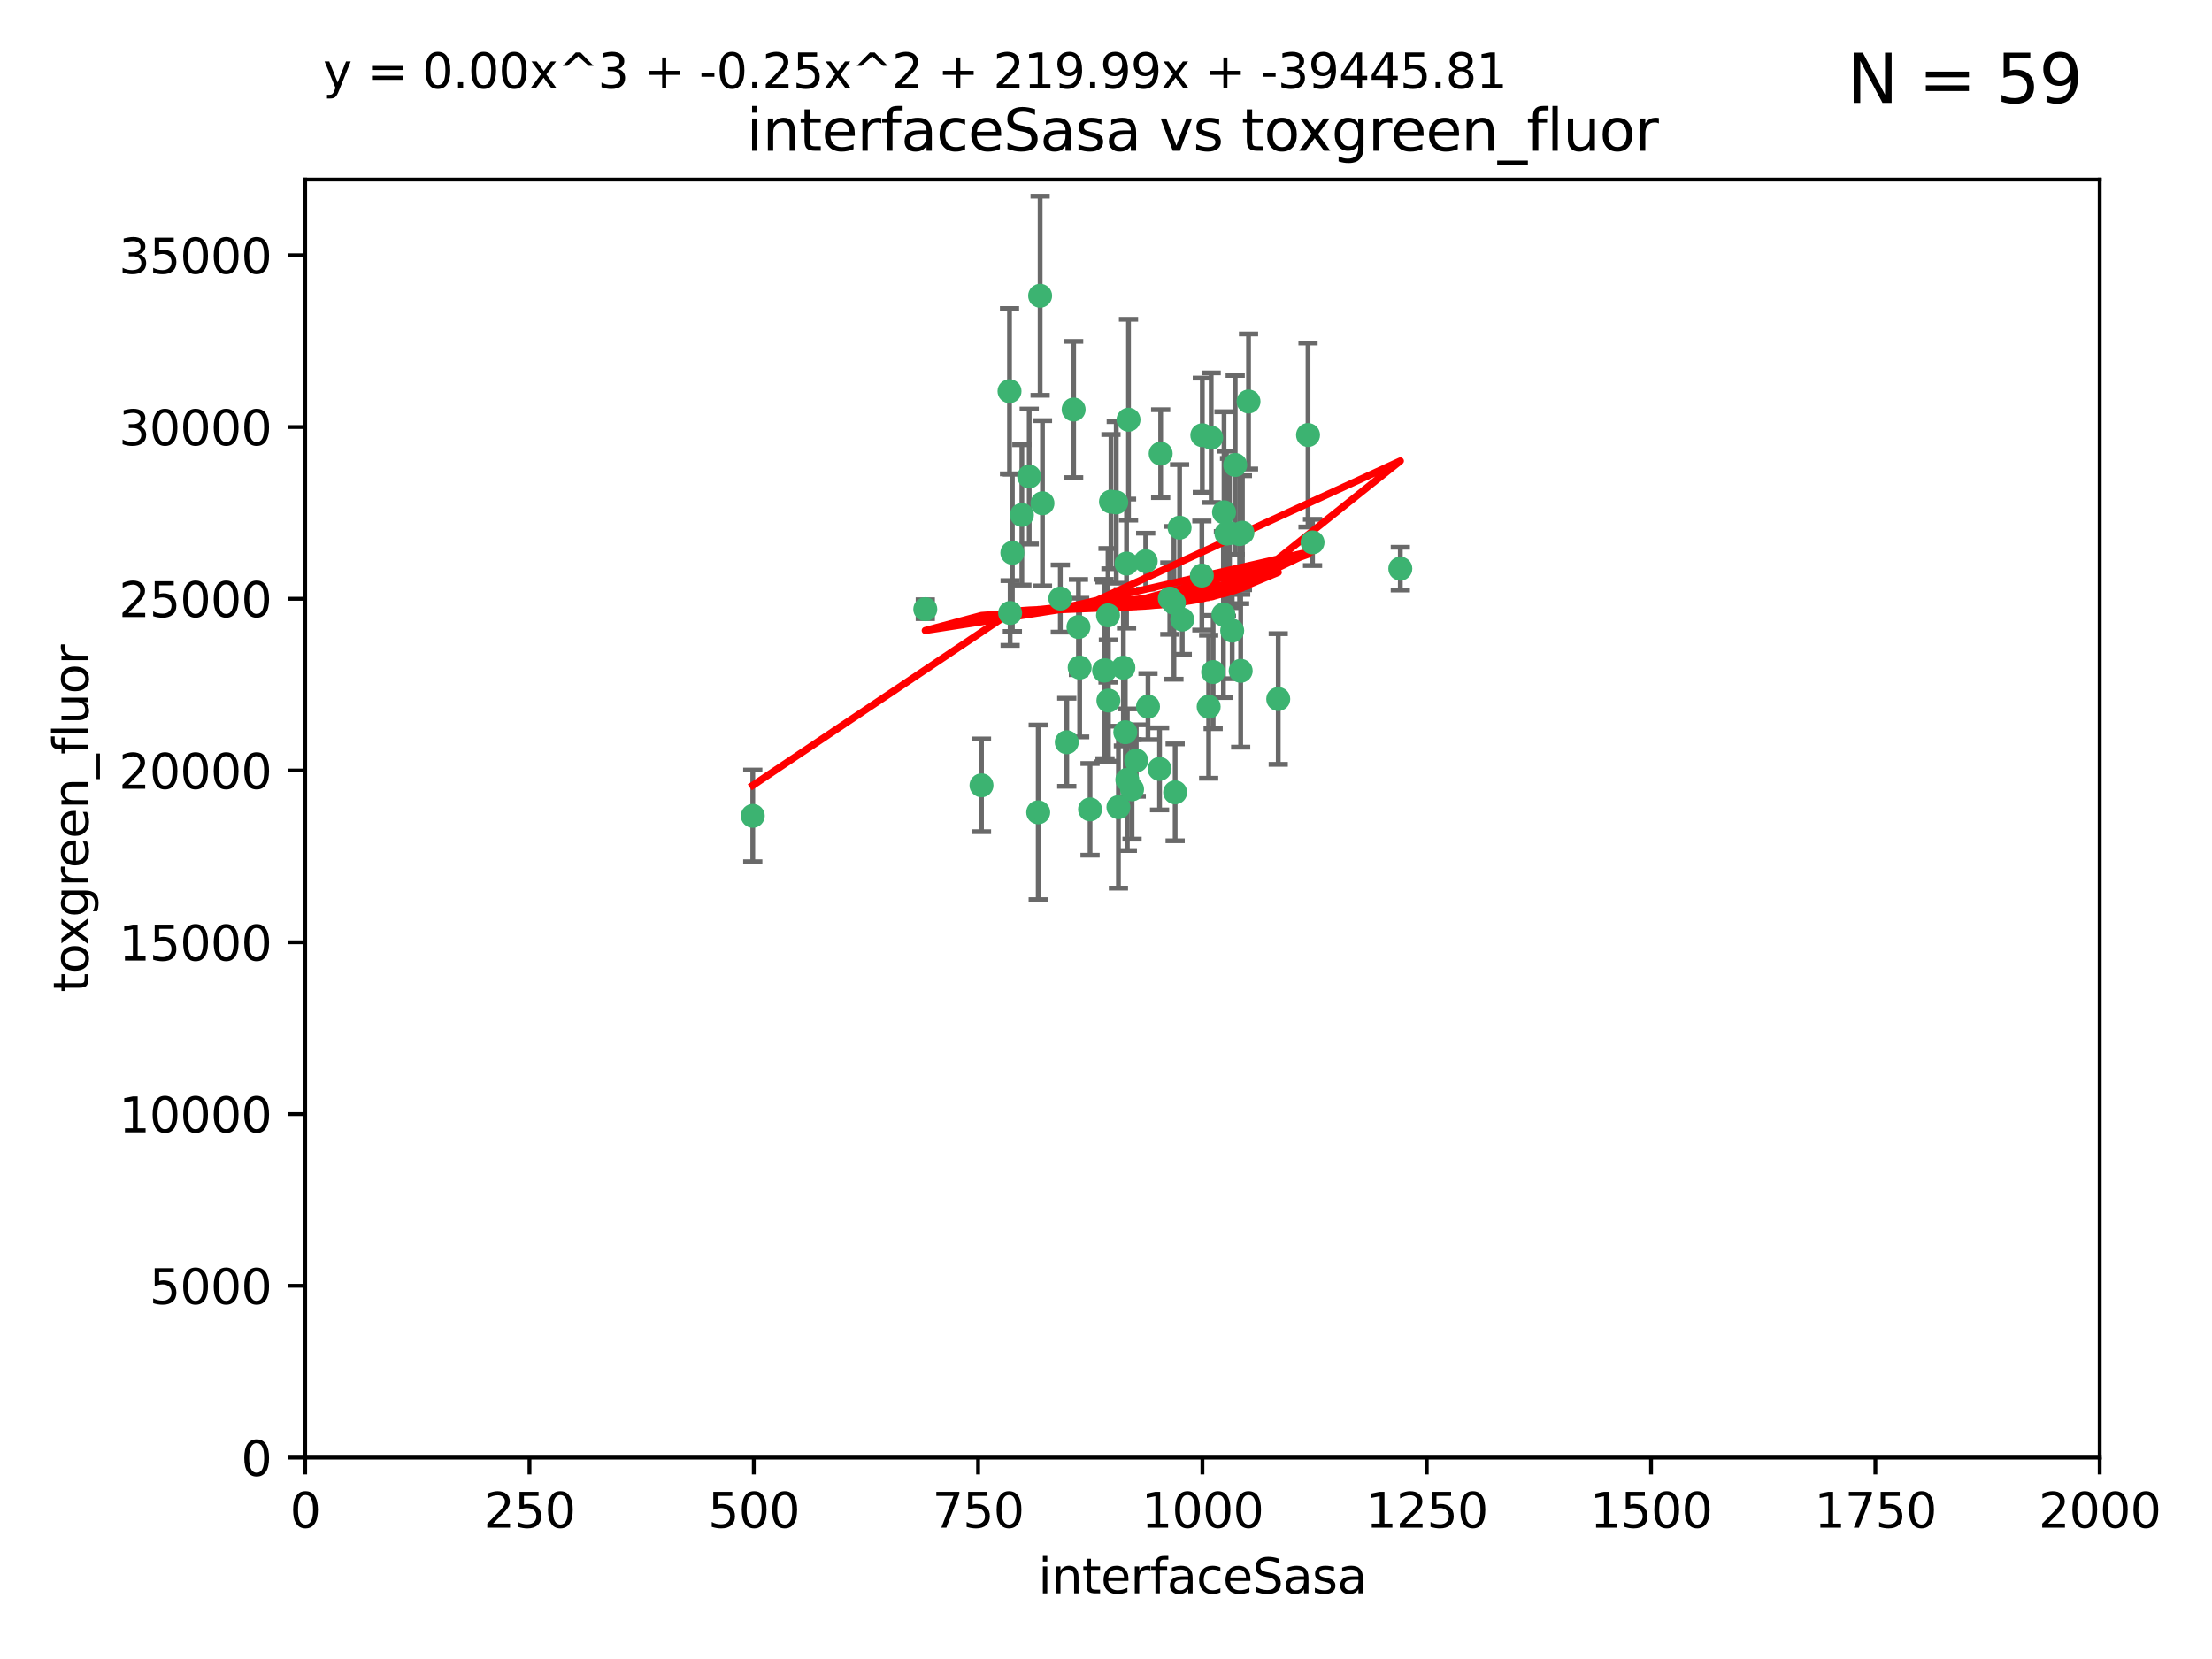 <?xml version="1.0" encoding="utf-8" standalone="no"?>
<!DOCTYPE svg PUBLIC "-//W3C//DTD SVG 1.1//EN"
  "http://www.w3.org/Graphics/SVG/1.1/DTD/svg11.dtd">
<svg xmlns:xlink="http://www.w3.org/1999/xlink" width="460.8pt" height="345.6pt" viewBox="0 0 460.8 345.6" xmlns="http://www.w3.org/2000/svg" version="1.1">
 <defs>
  <style type="text/css">*{stroke-linejoin: round; stroke-linecap: butt}</style>
 </defs>
 <g id="figure_1">
  <g id="patch_1">
   <path d="M 0 345.6 
L 460.8 345.6 
L 460.8 0 
L 0 0 
z
" style="fill: #ffffff"/>
  </g>
  <g id="axes_1">
   <g id="patch_2">
    <path d="M 63.571 303.64 
L 437.4 303.64 
L 437.4 37.411 
L 63.571 37.411 
z
" style="fill: #ffffff"/>
   </g>
   <g id="PathCollection_1">
    <defs>
     <path id="me4bef7bec0" d="M 0 1.118 
C 0.297 1.118 0.581 1 0.791 0.791 
C 1 0.581 1.118 0.297 1.118 0 
C 1.118 -0.297 1 -0.581 0.791 -0.791 
C 0.581 -1 0.297 -1.118 0 -1.118 
C -0.297 -1.118 -0.581 -1 -0.791 -0.791 
C -1 -0.581 -1.118 -0.297 -1.118 0 
C -1.118 0.297 -1 0.581 -0.791 0.791 
C -0.581 1 -0.297 1.118 0 1.118 
z
" style="stroke: #3cb371"/>
    </defs>
    <g clip-path="url(#p435025f747)">
     <use xlink:href="#me4bef7bec0" x="243.693" y="124.69" style="fill: #3cb371; stroke: #3cb371"/>
     <use xlink:href="#me4bef7bec0" x="272.484" y="90.623" style="fill: #3cb371; stroke: #3cb371"/>
     <use xlink:href="#me4bef7bec0" x="231.435" y="104.496" style="fill: #3cb371; stroke: #3cb371"/>
     <use xlink:href="#me4bef7bec0" x="234.418" y="152.536" style="fill: #3cb371; stroke: #3cb371"/>
     <use xlink:href="#me4bef7bec0" x="266.28" y="145.62" style="fill: #3cb371; stroke: #3cb371"/>
     <use xlink:href="#me4bef7bec0" x="257.315" y="96.857" style="fill: #3cb371; stroke: #3cb371"/>
     <use xlink:href="#me4bef7bec0" x="254.987" y="106.718" style="fill: #3cb371; stroke: #3cb371"/>
     <use xlink:href="#me4bef7bec0" x="273.426" y="112.994" style="fill: #3cb371; stroke: #3cb371"/>
     <use xlink:href="#me4bef7bec0" x="220.886" y="124.689" style="fill: #3cb371; stroke: #3cb371"/>
     <use xlink:href="#me4bef7bec0" x="214.404" y="99.267" style="fill: #3cb371; stroke: #3cb371"/>
     <use xlink:href="#me4bef7bec0" x="212.875" y="107.264" style="fill: #3cb371; stroke: #3cb371"/>
     <use xlink:href="#me4bef7bec0" x="241.787" y="94.5" style="fill: #3cb371; stroke: #3cb371"/>
     <use xlink:href="#me4bef7bec0" x="252.721" y="139.999" style="fill: #3cb371; stroke: #3cb371"/>
     <use xlink:href="#me4bef7bec0" x="252.312" y="91.178" style="fill: #3cb371; stroke: #3cb371"/>
     <use xlink:href="#me4bef7bec0" x="258.229" y="111.261" style="fill: #3cb371; stroke: #3cb371"/>
     <use xlink:href="#me4bef7bec0" x="223.66" y="85.309" style="fill: #3cb371; stroke: #3cb371"/>
     <use xlink:href="#me4bef7bec0" x="232.987" y="168.143" style="fill: #3cb371; stroke: #3cb371"/>
     <use xlink:href="#me4bef7bec0" x="241.557" y="160.173" style="fill: #3cb371; stroke: #3cb371"/>
     <use xlink:href="#me4bef7bec0" x="230.194" y="139.64" style="fill: #3cb371; stroke: #3cb371"/>
     <use xlink:href="#me4bef7bec0" x="251.785" y="147.225" style="fill: #3cb371; stroke: #3cb371"/>
     <use xlink:href="#me4bef7bec0" x="234.68" y="117.402" style="fill: #3cb371; stroke: #3cb371"/>
     <use xlink:href="#me4bef7bec0" x="246.284" y="129.063" style="fill: #3cb371; stroke: #3cb371"/>
     <use xlink:href="#me4bef7bec0" x="255.489" y="111.157" style="fill: #3cb371; stroke: #3cb371"/>
     <use xlink:href="#me4bef7bec0" x="256.689" y="131.368" style="fill: #3cb371; stroke: #3cb371"/>
     <use xlink:href="#me4bef7bec0" x="254.858" y="128.013" style="fill: #3cb371; stroke: #3cb371"/>
     <use xlink:href="#me4bef7bec0" x="244.553" y="125.579" style="fill: #3cb371; stroke: #3cb371"/>
     <use xlink:href="#me4bef7bec0" x="250.368" y="119.895" style="fill: #3cb371; stroke: #3cb371"/>
     <use xlink:href="#me4bef7bec0" x="235.088" y="87.434" style="fill: #3cb371; stroke: #3cb371"/>
     <use xlink:href="#me4bef7bec0" x="258.816" y="110.968" style="fill: #3cb371; stroke: #3cb371"/>
     <use xlink:href="#me4bef7bec0" x="256.134" y="111.045" style="fill: #3cb371; stroke: #3cb371"/>
     <use xlink:href="#me4bef7bec0" x="232.534" y="104.651" style="fill: #3cb371; stroke: #3cb371"/>
     <use xlink:href="#me4bef7bec0" x="234.02" y="139.091" style="fill: #3cb371; stroke: #3cb371"/>
     <use xlink:href="#me4bef7bec0" x="238.669" y="116.895" style="fill: #3cb371; stroke: #3cb371"/>
     <use xlink:href="#me4bef7bec0" x="210.43" y="127.696" style="fill: #3cb371; stroke: #3cb371"/>
     <use xlink:href="#me4bef7bec0" x="217.166" y="104.837" style="fill: #3cb371; stroke: #3cb371"/>
     <use xlink:href="#me4bef7bec0" x="245.731" y="109.922" style="fill: #3cb371; stroke: #3cb371"/>
     <use xlink:href="#me4bef7bec0" x="216.677" y="61.614" style="fill: #3cb371; stroke: #3cb371"/>
     <use xlink:href="#me4bef7bec0" x="258.456" y="139.744" style="fill: #3cb371; stroke: #3cb371"/>
     <use xlink:href="#me4bef7bec0" x="291.711" y="118.457" style="fill: #3cb371; stroke: #3cb371"/>
     <use xlink:href="#me4bef7bec0" x="224.916" y="139.063" style="fill: #3cb371; stroke: #3cb371"/>
     <use xlink:href="#me4bef7bec0" x="260.091" y="83.639" style="fill: #3cb371; stroke: #3cb371"/>
     <use xlink:href="#me4bef7bec0" x="250.465" y="90.667" style="fill: #3cb371; stroke: #3cb371"/>
     <use xlink:href="#me4bef7bec0" x="204.462" y="163.599" style="fill: #3cb371; stroke: #3cb371"/>
     <use xlink:href="#me4bef7bec0" x="192.753" y="126.902" style="fill: #3cb371; stroke: #3cb371"/>
     <use xlink:href="#me4bef7bec0" x="222.228" y="154.63" style="fill: #3cb371; stroke: #3cb371"/>
     <use xlink:href="#me4bef7bec0" x="230.822" y="128.187" style="fill: #3cb371; stroke: #3cb371"/>
     <use xlink:href="#me4bef7bec0" x="210.301" y="81.492" style="fill: #3cb371; stroke: #3cb371"/>
     <use xlink:href="#me4bef7bec0" x="236.699" y="158.432" style="fill: #3cb371; stroke: #3cb371"/>
     <use xlink:href="#me4bef7bec0" x="230.901" y="145.94" style="fill: #3cb371; stroke: #3cb371"/>
     <use xlink:href="#me4bef7bec0" x="224.662" y="130.623" style="fill: #3cb371; stroke: #3cb371"/>
     <use xlink:href="#me4bef7bec0" x="239.146" y="147.201" style="fill: #3cb371; stroke: #3cb371"/>
     <use xlink:href="#me4bef7bec0" x="244.803" y="165.057" style="fill: #3cb371; stroke: #3cb371"/>
     <use xlink:href="#me4bef7bec0" x="216.278" y="169.223" style="fill: #3cb371; stroke: #3cb371"/>
     <use xlink:href="#me4bef7bec0" x="235.826" y="164.427" style="fill: #3cb371; stroke: #3cb371"/>
     <use xlink:href="#me4bef7bec0" x="229.998" y="139.694" style="fill: #3cb371; stroke: #3cb371"/>
     <use xlink:href="#me4bef7bec0" x="227.078" y="168.609" style="fill: #3cb371; stroke: #3cb371"/>
     <use xlink:href="#me4bef7bec0" x="234.846" y="162.431" style="fill: #3cb371; stroke: #3cb371"/>
     <use xlink:href="#me4bef7bec0" x="210.895" y="115.163" style="fill: #3cb371; stroke: #3cb371"/>
     <use xlink:href="#me4bef7bec0" x="156.817" y="169.96" style="fill: #3cb371; stroke: #3cb371"/>
    </g>
   </g>
   <g id="matplotlib.axis_1">
    <g id="xtick_1">
     <g id="line2d_1">
      <defs>
       <path id="m692573afec" d="M 0 0 
L 0 3.5 
" style="stroke: #000000; stroke-width: 0.8"/>
      </defs>
      <g>
       <use xlink:href="#m692573afec" x="63.571" y="303.64" style="stroke: #000000; stroke-width: 0.8"/>
      </g>
     </g>
     <g id="text_1">
      <!-- 0 -->
      <g transform="translate(60.39 318.238)scale(0.1 -0.1)">
       <defs>
        <path id="DejaVuSans-30" d="M 2034 4250 
Q 1547 4250 1301 3770 
Q 1056 3291 1056 2328 
Q 1056 1369 1301 889 
Q 1547 409 2034 409 
Q 2525 409 2770 889 
Q 3016 1369 3016 2328 
Q 3016 3291 2770 3770 
Q 2525 4250 2034 4250 
z
M 2034 4750 
Q 2819 4750 3233 4129 
Q 3647 3509 3647 2328 
Q 3647 1150 3233 529 
Q 2819 -91 2034 -91 
Q 1250 -91 836 529 
Q 422 1150 422 2328 
Q 422 3509 836 4129 
Q 1250 4750 2034 4750 
z
" transform="scale(0.016)"/>
       </defs>
       <use xlink:href="#DejaVuSans-30"/>
      </g>
     </g>
    </g>
    <g id="xtick_2">
     <g id="line2d_2">
      <g>
       <use xlink:href="#m692573afec" x="110.3" y="303.64" style="stroke: #000000; stroke-width: 0.8"/>
      </g>
     </g>
     <g id="text_2">
      <!-- 250 -->
      <g transform="translate(100.756 318.238)scale(0.1 -0.1)">
       <defs>
        <path id="DejaVuSans-32" d="M 1228 531 
L 3431 531 
L 3431 0 
L 469 0 
L 469 531 
Q 828 903 1448 1529 
Q 2069 2156 2228 2338 
Q 2531 2678 2651 2914 
Q 2772 3150 2772 3378 
Q 2772 3750 2511 3984 
Q 2250 4219 1831 4219 
Q 1534 4219 1204 4116 
Q 875 4013 500 3803 
L 500 4441 
Q 881 4594 1212 4672 
Q 1544 4750 1819 4750 
Q 2544 4750 2975 4387 
Q 3406 4025 3406 3419 
Q 3406 3131 3298 2873 
Q 3191 2616 2906 2266 
Q 2828 2175 2409 1742 
Q 1991 1309 1228 531 
z
" transform="scale(0.016)"/>
        <path id="DejaVuSans-35" d="M 691 4666 
L 3169 4666 
L 3169 4134 
L 1269 4134 
L 1269 2991 
Q 1406 3038 1543 3061 
Q 1681 3084 1819 3084 
Q 2600 3084 3056 2656 
Q 3513 2228 3513 1497 
Q 3513 744 3044 326 
Q 2575 -91 1722 -91 
Q 1428 -91 1123 -41 
Q 819 9 494 109 
L 494 744 
Q 775 591 1075 516 
Q 1375 441 1709 441 
Q 2250 441 2565 725 
Q 2881 1009 2881 1497 
Q 2881 1984 2565 2268 
Q 2250 2553 1709 2553 
Q 1456 2553 1204 2497 
Q 953 2441 691 2322 
L 691 4666 
z
" transform="scale(0.016)"/>
       </defs>
       <use xlink:href="#DejaVuSans-32"/>
       <use xlink:href="#DejaVuSans-35" x="63.623"/>
       <use xlink:href="#DejaVuSans-30" x="127.246"/>
      </g>
     </g>
    </g>
    <g id="xtick_3">
     <g id="line2d_3">
      <g>
       <use xlink:href="#m692573afec" x="157.028" y="303.64" style="stroke: #000000; stroke-width: 0.8"/>
      </g>
     </g>
     <g id="text_3">
      <!-- 500 -->
      <g transform="translate(147.485 318.238)scale(0.1 -0.1)">
       <use xlink:href="#DejaVuSans-35"/>
       <use xlink:href="#DejaVuSans-30" x="63.623"/>
       <use xlink:href="#DejaVuSans-30" x="127.246"/>
      </g>
     </g>
    </g>
    <g id="xtick_4">
     <g id="line2d_4">
      <g>
       <use xlink:href="#m692573afec" x="203.757" y="303.64" style="stroke: #000000; stroke-width: 0.8"/>
      </g>
     </g>
     <g id="text_4">
      <!-- 750 -->
      <g transform="translate(194.213 318.238)scale(0.1 -0.1)">
       <defs>
        <path id="DejaVuSans-37" d="M 525 4666 
L 3525 4666 
L 3525 4397 
L 1831 0 
L 1172 0 
L 2766 4134 
L 525 4134 
L 525 4666 
z
" transform="scale(0.016)"/>
       </defs>
       <use xlink:href="#DejaVuSans-37"/>
       <use xlink:href="#DejaVuSans-35" x="63.623"/>
       <use xlink:href="#DejaVuSans-30" x="127.246"/>
      </g>
     </g>
    </g>
    <g id="xtick_5">
     <g id="line2d_5">
      <g>
       <use xlink:href="#m692573afec" x="250.486" y="303.64" style="stroke: #000000; stroke-width: 0.8"/>
      </g>
     </g>
     <g id="text_5">
      <!-- 1000 -->
      <g transform="translate(237.761 318.238)scale(0.1 -0.1)">
       <defs>
        <path id="DejaVuSans-31" d="M 794 531 
L 1825 531 
L 1825 4091 
L 703 3866 
L 703 4441 
L 1819 4666 
L 2450 4666 
L 2450 531 
L 3481 531 
L 3481 0 
L 794 0 
L 794 531 
z
" transform="scale(0.016)"/>
       </defs>
       <use xlink:href="#DejaVuSans-31"/>
       <use xlink:href="#DejaVuSans-30" x="63.623"/>
       <use xlink:href="#DejaVuSans-30" x="127.246"/>
       <use xlink:href="#DejaVuSans-30" x="190.869"/>
      </g>
     </g>
    </g>
    <g id="xtick_6">
     <g id="line2d_6">
      <g>
       <use xlink:href="#m692573afec" x="297.214" y="303.64" style="stroke: #000000; stroke-width: 0.8"/>
      </g>
     </g>
     <g id="text_6">
      <!-- 1250 -->
      <g transform="translate(284.489 318.238)scale(0.1 -0.1)">
       <use xlink:href="#DejaVuSans-31"/>
       <use xlink:href="#DejaVuSans-32" x="63.623"/>
       <use xlink:href="#DejaVuSans-35" x="127.246"/>
       <use xlink:href="#DejaVuSans-30" x="190.869"/>
      </g>
     </g>
    </g>
    <g id="xtick_7">
     <g id="line2d_7">
      <g>
       <use xlink:href="#m692573afec" x="343.943" y="303.64" style="stroke: #000000; stroke-width: 0.8"/>
      </g>
     </g>
     <g id="text_7">
      <!-- 1500 -->
      <g transform="translate(331.218 318.238)scale(0.1 -0.1)">
       <use xlink:href="#DejaVuSans-31"/>
       <use xlink:href="#DejaVuSans-35" x="63.623"/>
       <use xlink:href="#DejaVuSans-30" x="127.246"/>
       <use xlink:href="#DejaVuSans-30" x="190.869"/>
      </g>
     </g>
    </g>
    <g id="xtick_8">
     <g id="line2d_8">
      <g>
       <use xlink:href="#m692573afec" x="390.671" y="303.64" style="stroke: #000000; stroke-width: 0.8"/>
      </g>
     </g>
     <g id="text_8">
      <!-- 1750 -->
      <g transform="translate(377.946 318.238)scale(0.1 -0.1)">
       <use xlink:href="#DejaVuSans-31"/>
       <use xlink:href="#DejaVuSans-37" x="63.623"/>
       <use xlink:href="#DejaVuSans-35" x="127.246"/>
       <use xlink:href="#DejaVuSans-30" x="190.869"/>
      </g>
     </g>
    </g>
    <g id="xtick_9">
     <g id="line2d_9">
      <g>
       <use xlink:href="#m692573afec" x="437.4" y="303.64" style="stroke: #000000; stroke-width: 0.8"/>
      </g>
     </g>
     <g id="text_9">
      <!-- 2000 -->
      <g transform="translate(424.675 318.238)scale(0.1 -0.1)">
       <use xlink:href="#DejaVuSans-32"/>
       <use xlink:href="#DejaVuSans-30" x="63.623"/>
       <use xlink:href="#DejaVuSans-30" x="127.246"/>
       <use xlink:href="#DejaVuSans-30" x="190.869"/>
      </g>
     </g>
    </g>
    <g id="text_10">
     <!-- interfaceSasa -->
     <g transform="translate(216.279 331.917)scale(0.1 -0.1)">
      <defs>
       <path id="DejaVuSans-69" d="M 603 3500 
L 1178 3500 
L 1178 0 
L 603 0 
L 603 3500 
z
M 603 4863 
L 1178 4863 
L 1178 4134 
L 603 4134 
L 603 4863 
z
" transform="scale(0.016)"/>
       <path id="DejaVuSans-6e" d="M 3513 2113 
L 3513 0 
L 2938 0 
L 2938 2094 
Q 2938 2591 2744 2837 
Q 2550 3084 2163 3084 
Q 1697 3084 1428 2787 
Q 1159 2491 1159 1978 
L 1159 0 
L 581 0 
L 581 3500 
L 1159 3500 
L 1159 2956 
Q 1366 3272 1645 3428 
Q 1925 3584 2291 3584 
Q 2894 3584 3203 3211 
Q 3513 2838 3513 2113 
z
" transform="scale(0.016)"/>
       <path id="DejaVuSans-74" d="M 1172 4494 
L 1172 3500 
L 2356 3500 
L 2356 3053 
L 1172 3053 
L 1172 1153 
Q 1172 725 1289 603 
Q 1406 481 1766 481 
L 2356 481 
L 2356 0 
L 1766 0 
Q 1100 0 847 248 
Q 594 497 594 1153 
L 594 3053 
L 172 3053 
L 172 3500 
L 594 3500 
L 594 4494 
L 1172 4494 
z
" transform="scale(0.016)"/>
       <path id="DejaVuSans-65" d="M 3597 1894 
L 3597 1613 
L 953 1613 
Q 991 1019 1311 708 
Q 1631 397 2203 397 
Q 2534 397 2845 478 
Q 3156 559 3463 722 
L 3463 178 
Q 3153 47 2828 -22 
Q 2503 -91 2169 -91 
Q 1331 -91 842 396 
Q 353 884 353 1716 
Q 353 2575 817 3079 
Q 1281 3584 2069 3584 
Q 2775 3584 3186 3129 
Q 3597 2675 3597 1894 
z
M 3022 2063 
Q 3016 2534 2758 2815 
Q 2500 3097 2075 3097 
Q 1594 3097 1305 2825 
Q 1016 2553 972 2059 
L 3022 2063 
z
" transform="scale(0.016)"/>
       <path id="DejaVuSans-72" d="M 2631 2963 
Q 2534 3019 2420 3045 
Q 2306 3072 2169 3072 
Q 1681 3072 1420 2755 
Q 1159 2438 1159 1844 
L 1159 0 
L 581 0 
L 581 3500 
L 1159 3500 
L 1159 2956 
Q 1341 3275 1631 3429 
Q 1922 3584 2338 3584 
Q 2397 3584 2469 3576 
Q 2541 3569 2628 3553 
L 2631 2963 
z
" transform="scale(0.016)"/>
       <path id="DejaVuSans-66" d="M 2375 4863 
L 2375 4384 
L 1825 4384 
Q 1516 4384 1395 4259 
Q 1275 4134 1275 3809 
L 1275 3500 
L 2222 3500 
L 2222 3053 
L 1275 3053 
L 1275 0 
L 697 0 
L 697 3053 
L 147 3053 
L 147 3500 
L 697 3500 
L 697 3744 
Q 697 4328 969 4595 
Q 1241 4863 1831 4863 
L 2375 4863 
z
" transform="scale(0.016)"/>
       <path id="DejaVuSans-61" d="M 2194 1759 
Q 1497 1759 1228 1600 
Q 959 1441 959 1056 
Q 959 750 1161 570 
Q 1363 391 1709 391 
Q 2188 391 2477 730 
Q 2766 1069 2766 1631 
L 2766 1759 
L 2194 1759 
z
M 3341 1997 
L 3341 0 
L 2766 0 
L 2766 531 
Q 2569 213 2275 61 
Q 1981 -91 1556 -91 
Q 1019 -91 701 211 
Q 384 513 384 1019 
Q 384 1609 779 1909 
Q 1175 2209 1959 2209 
L 2766 2209 
L 2766 2266 
Q 2766 2663 2505 2880 
Q 2244 3097 1772 3097 
Q 1472 3097 1187 3025 
Q 903 2953 641 2809 
L 641 3341 
Q 956 3463 1253 3523 
Q 1550 3584 1831 3584 
Q 2591 3584 2966 3190 
Q 3341 2797 3341 1997 
z
" transform="scale(0.016)"/>
       <path id="DejaVuSans-63" d="M 3122 3366 
L 3122 2828 
Q 2878 2963 2633 3030 
Q 2388 3097 2138 3097 
Q 1578 3097 1268 2742 
Q 959 2388 959 1747 
Q 959 1106 1268 751 
Q 1578 397 2138 397 
Q 2388 397 2633 464 
Q 2878 531 3122 666 
L 3122 134 
Q 2881 22 2623 -34 
Q 2366 -91 2075 -91 
Q 1284 -91 818 406 
Q 353 903 353 1747 
Q 353 2603 823 3093 
Q 1294 3584 2113 3584 
Q 2378 3584 2631 3529 
Q 2884 3475 3122 3366 
z
" transform="scale(0.016)"/>
       <path id="DejaVuSans-53" d="M 3425 4513 
L 3425 3897 
Q 3066 4069 2747 4153 
Q 2428 4238 2131 4238 
Q 1616 4238 1336 4038 
Q 1056 3838 1056 3469 
Q 1056 3159 1242 3001 
Q 1428 2844 1947 2747 
L 2328 2669 
Q 3034 2534 3370 2195 
Q 3706 1856 3706 1288 
Q 3706 609 3251 259 
Q 2797 -91 1919 -91 
Q 1588 -91 1214 -16 
Q 841 59 441 206 
L 441 856 
Q 825 641 1194 531 
Q 1563 422 1919 422 
Q 2459 422 2753 634 
Q 3047 847 3047 1241 
Q 3047 1584 2836 1778 
Q 2625 1972 2144 2069 
L 1759 2144 
Q 1053 2284 737 2584 
Q 422 2884 422 3419 
Q 422 4038 858 4394 
Q 1294 4750 2059 4750 
Q 2388 4750 2728 4690 
Q 3069 4631 3425 4513 
z
" transform="scale(0.016)"/>
       <path id="DejaVuSans-73" d="M 2834 3397 
L 2834 2853 
Q 2591 2978 2328 3040 
Q 2066 3103 1784 3103 
Q 1356 3103 1142 2972 
Q 928 2841 928 2578 
Q 928 2378 1081 2264 
Q 1234 2150 1697 2047 
L 1894 2003 
Q 2506 1872 2764 1633 
Q 3022 1394 3022 966 
Q 3022 478 2636 193 
Q 2250 -91 1575 -91 
Q 1294 -91 989 -36 
Q 684 19 347 128 
L 347 722 
Q 666 556 975 473 
Q 1284 391 1588 391 
Q 1994 391 2212 530 
Q 2431 669 2431 922 
Q 2431 1156 2273 1281 
Q 2116 1406 1581 1522 
L 1381 1569 
Q 847 1681 609 1914 
Q 372 2147 372 2553 
Q 372 3047 722 3315 
Q 1072 3584 1716 3584 
Q 2034 3584 2315 3537 
Q 2597 3491 2834 3397 
z
" transform="scale(0.016)"/>
      </defs>
      <use xlink:href="#DejaVuSans-69"/>
      <use xlink:href="#DejaVuSans-6e" x="27.783"/>
      <use xlink:href="#DejaVuSans-74" x="91.162"/>
      <use xlink:href="#DejaVuSans-65" x="130.371"/>
      <use xlink:href="#DejaVuSans-72" x="191.895"/>
      <use xlink:href="#DejaVuSans-66" x="233.008"/>
      <use xlink:href="#DejaVuSans-61" x="268.213"/>
      <use xlink:href="#DejaVuSans-63" x="329.492"/>
      <use xlink:href="#DejaVuSans-65" x="384.473"/>
      <use xlink:href="#DejaVuSans-53" x="445.996"/>
      <use xlink:href="#DejaVuSans-61" x="509.473"/>
      <use xlink:href="#DejaVuSans-73" x="570.752"/>
      <use xlink:href="#DejaVuSans-61" x="622.852"/>
     </g>
    </g>
   </g>
   <g id="matplotlib.axis_2">
    <g id="ytick_1">
     <g id="line2d_10">
      <defs>
       <path id="m5404cd7791" d="M 0 0 
L -3.5 0 
" style="stroke: #000000; stroke-width: 0.8"/>
      </defs>
      <g>
       <use xlink:href="#m5404cd7791" x="63.571" y="303.64" style="stroke: #000000; stroke-width: 0.8"/>
      </g>
     </g>
     <g id="text_11">
      <!-- 0 -->
      <g transform="translate(50.209 307.439)scale(0.1 -0.1)">
       <use xlink:href="#DejaVuSans-30"/>
      </g>
     </g>
    </g>
    <g id="ytick_2">
     <g id="line2d_11">
      <g>
       <use xlink:href="#m5404cd7791" x="63.571" y="267.859" style="stroke: #000000; stroke-width: 0.8"/>
      </g>
     </g>
     <g id="text_12">
      <!-- 5000 -->
      <g transform="translate(31.121 271.658)scale(0.1 -0.1)">
       <use xlink:href="#DejaVuSans-35"/>
       <use xlink:href="#DejaVuSans-30" x="63.623"/>
       <use xlink:href="#DejaVuSans-30" x="127.246"/>
       <use xlink:href="#DejaVuSans-30" x="190.869"/>
      </g>
     </g>
    </g>
    <g id="ytick_3">
     <g id="line2d_12">
      <g>
       <use xlink:href="#m5404cd7791" x="63.571" y="232.078" style="stroke: #000000; stroke-width: 0.8"/>
      </g>
     </g>
     <g id="text_13">
      <!-- 10000 -->
      <g transform="translate(24.759 235.878)scale(0.1 -0.1)">
       <use xlink:href="#DejaVuSans-31"/>
       <use xlink:href="#DejaVuSans-30" x="63.623"/>
       <use xlink:href="#DejaVuSans-30" x="127.246"/>
       <use xlink:href="#DejaVuSans-30" x="190.869"/>
       <use xlink:href="#DejaVuSans-30" x="254.492"/>
      </g>
     </g>
    </g>
    <g id="ytick_4">
     <g id="line2d_13">
      <g>
       <use xlink:href="#m5404cd7791" x="63.571" y="196.298" style="stroke: #000000; stroke-width: 0.8"/>
      </g>
     </g>
     <g id="text_14">
      <!-- 15000 -->
      <g transform="translate(24.759 200.097)scale(0.1 -0.1)">
       <use xlink:href="#DejaVuSans-31"/>
       <use xlink:href="#DejaVuSans-35" x="63.623"/>
       <use xlink:href="#DejaVuSans-30" x="127.246"/>
       <use xlink:href="#DejaVuSans-30" x="190.869"/>
       <use xlink:href="#DejaVuSans-30" x="254.492"/>
      </g>
     </g>
    </g>
    <g id="ytick_5">
     <g id="line2d_14">
      <g>
       <use xlink:href="#m5404cd7791" x="63.571" y="160.517" style="stroke: #000000; stroke-width: 0.8"/>
      </g>
     </g>
     <g id="text_15">
      <!-- 20000 -->
      <g transform="translate(24.759 164.316)scale(0.1 -0.1)">
       <use xlink:href="#DejaVuSans-32"/>
       <use xlink:href="#DejaVuSans-30" x="63.623"/>
       <use xlink:href="#DejaVuSans-30" x="127.246"/>
       <use xlink:href="#DejaVuSans-30" x="190.869"/>
       <use xlink:href="#DejaVuSans-30" x="254.492"/>
      </g>
     </g>
    </g>
    <g id="ytick_6">
     <g id="line2d_15">
      <g>
       <use xlink:href="#m5404cd7791" x="63.571" y="124.736" style="stroke: #000000; stroke-width: 0.8"/>
      </g>
     </g>
     <g id="text_16">
      <!-- 25000 -->
      <g transform="translate(24.759 128.535)scale(0.1 -0.1)">
       <use xlink:href="#DejaVuSans-32"/>
       <use xlink:href="#DejaVuSans-35" x="63.623"/>
       <use xlink:href="#DejaVuSans-30" x="127.246"/>
       <use xlink:href="#DejaVuSans-30" x="190.869"/>
       <use xlink:href="#DejaVuSans-30" x="254.492"/>
      </g>
     </g>
    </g>
    <g id="ytick_7">
     <g id="line2d_16">
      <g>
       <use xlink:href="#m5404cd7791" x="63.571" y="88.955" style="stroke: #000000; stroke-width: 0.8"/>
      </g>
     </g>
     <g id="text_17">
      <!-- 30000 -->
      <g transform="translate(24.759 92.754)scale(0.1 -0.1)">
       <defs>
        <path id="DejaVuSans-33" d="M 2597 2516 
Q 3050 2419 3304 2112 
Q 3559 1806 3559 1356 
Q 3559 666 3084 287 
Q 2609 -91 1734 -91 
Q 1441 -91 1130 -33 
Q 819 25 488 141 
L 488 750 
Q 750 597 1062 519 
Q 1375 441 1716 441 
Q 2309 441 2620 675 
Q 2931 909 2931 1356 
Q 2931 1769 2642 2001 
Q 2353 2234 1838 2234 
L 1294 2234 
L 1294 2753 
L 1863 2753 
Q 2328 2753 2575 2939 
Q 2822 3125 2822 3475 
Q 2822 3834 2567 4026 
Q 2313 4219 1838 4219 
Q 1578 4219 1281 4162 
Q 984 4106 628 3988 
L 628 4550 
Q 988 4650 1302 4700 
Q 1616 4750 1894 4750 
Q 2613 4750 3031 4423 
Q 3450 4097 3450 3541 
Q 3450 3153 3228 2886 
Q 3006 2619 2597 2516 
z
" transform="scale(0.016)"/>
       </defs>
       <use xlink:href="#DejaVuSans-33"/>
       <use xlink:href="#DejaVuSans-30" x="63.623"/>
       <use xlink:href="#DejaVuSans-30" x="127.246"/>
       <use xlink:href="#DejaVuSans-30" x="190.869"/>
       <use xlink:href="#DejaVuSans-30" x="254.492"/>
      </g>
     </g>
    </g>
    <g id="ytick_8">
     <g id="line2d_17">
      <g>
       <use xlink:href="#m5404cd7791" x="63.571" y="53.174" style="stroke: #000000; stroke-width: 0.8"/>
      </g>
     </g>
     <g id="text_18">
      <!-- 35000 -->
      <g transform="translate(24.759 56.974)scale(0.1 -0.1)">
       <use xlink:href="#DejaVuSans-33"/>
       <use xlink:href="#DejaVuSans-35" x="63.623"/>
       <use xlink:href="#DejaVuSans-30" x="127.246"/>
       <use xlink:href="#DejaVuSans-30" x="190.869"/>
       <use xlink:href="#DejaVuSans-30" x="254.492"/>
      </g>
     </g>
    </g>
    <g id="text_19">
     <!-- toxgreen_fluor -->
     <g transform="translate(18.401 206.72)rotate(-90)scale(0.1 -0.1)">
      <defs>
       <path id="DejaVuSans-6f" d="M 1959 3097 
Q 1497 3097 1228 2736 
Q 959 2375 959 1747 
Q 959 1119 1226 758 
Q 1494 397 1959 397 
Q 2419 397 2687 759 
Q 2956 1122 2956 1747 
Q 2956 2369 2687 2733 
Q 2419 3097 1959 3097 
z
M 1959 3584 
Q 2709 3584 3137 3096 
Q 3566 2609 3566 1747 
Q 3566 888 3137 398 
Q 2709 -91 1959 -91 
Q 1206 -91 779 398 
Q 353 888 353 1747 
Q 353 2609 779 3096 
Q 1206 3584 1959 3584 
z
" transform="scale(0.016)"/>
       <path id="DejaVuSans-78" d="M 3513 3500 
L 2247 1797 
L 3578 0 
L 2900 0 
L 1881 1375 
L 863 0 
L 184 0 
L 1544 1831 
L 300 3500 
L 978 3500 
L 1906 2253 
L 2834 3500 
L 3513 3500 
z
" transform="scale(0.016)"/>
       <path id="DejaVuSans-67" d="M 2906 1791 
Q 2906 2416 2648 2759 
Q 2391 3103 1925 3103 
Q 1463 3103 1205 2759 
Q 947 2416 947 1791 
Q 947 1169 1205 825 
Q 1463 481 1925 481 
Q 2391 481 2648 825 
Q 2906 1169 2906 1791 
z
M 3481 434 
Q 3481 -459 3084 -895 
Q 2688 -1331 1869 -1331 
Q 1566 -1331 1297 -1286 
Q 1028 -1241 775 -1147 
L 775 -588 
Q 1028 -725 1275 -790 
Q 1522 -856 1778 -856 
Q 2344 -856 2625 -561 
Q 2906 -266 2906 331 
L 2906 616 
Q 2728 306 2450 153 
Q 2172 0 1784 0 
Q 1141 0 747 490 
Q 353 981 353 1791 
Q 353 2603 747 3093 
Q 1141 3584 1784 3584 
Q 2172 3584 2450 3431 
Q 2728 3278 2906 2969 
L 2906 3500 
L 3481 3500 
L 3481 434 
z
" transform="scale(0.016)"/>
       <path id="DejaVuSans-5f" d="M 3263 -1063 
L 3263 -1509 
L -63 -1509 
L -63 -1063 
L 3263 -1063 
z
" transform="scale(0.016)"/>
       <path id="DejaVuSans-6c" d="M 603 4863 
L 1178 4863 
L 1178 0 
L 603 0 
L 603 4863 
z
" transform="scale(0.016)"/>
       <path id="DejaVuSans-75" d="M 544 1381 
L 544 3500 
L 1119 3500 
L 1119 1403 
Q 1119 906 1312 657 
Q 1506 409 1894 409 
Q 2359 409 2629 706 
Q 2900 1003 2900 1516 
L 2900 3500 
L 3475 3500 
L 3475 0 
L 2900 0 
L 2900 538 
Q 2691 219 2414 64 
Q 2138 -91 1772 -91 
Q 1169 -91 856 284 
Q 544 659 544 1381 
z
M 1991 3584 
L 1991 3584 
z
" transform="scale(0.016)"/>
      </defs>
      <use xlink:href="#DejaVuSans-74"/>
      <use xlink:href="#DejaVuSans-6f" x="39.209"/>
      <use xlink:href="#DejaVuSans-78" x="97.266"/>
      <use xlink:href="#DejaVuSans-67" x="156.445"/>
      <use xlink:href="#DejaVuSans-72" x="219.922"/>
      <use xlink:href="#DejaVuSans-65" x="258.785"/>
      <use xlink:href="#DejaVuSans-65" x="320.309"/>
      <use xlink:href="#DejaVuSans-6e" x="381.832"/>
      <use xlink:href="#DejaVuSans-5f" x="445.211"/>
      <use xlink:href="#DejaVuSans-66" x="495.211"/>
      <use xlink:href="#DejaVuSans-6c" x="530.416"/>
      <use xlink:href="#DejaVuSans-75" x="558.199"/>
      <use xlink:href="#DejaVuSans-6f" x="621.578"/>
      <use xlink:href="#DejaVuSans-72" x="682.76"/>
     </g>
    </g>
   </g>
   <g id="LineCollection_1">
    <path d="M 243.693 132.143 
L 243.693 117.237 
" clip-path="url(#p435025f747)" style="fill: none; stroke: #696969"/>
    <path d="M 272.484 109.781 
L 272.484 71.466 
" clip-path="url(#p435025f747)" style="fill: none; stroke: #696969"/>
    <path d="M 231.435 118.477 
L 231.435 90.515 
" clip-path="url(#p435025f747)" style="fill: none; stroke: #696969"/>
    <path d="M 234.418 166.039 
L 234.418 139.033 
" clip-path="url(#p435025f747)" style="fill: none; stroke: #696969"/>
    <path d="M 266.28 159.229 
L 266.28 132.011 
" clip-path="url(#p435025f747)" style="fill: none; stroke: #696969"/>
    <path d="M 257.315 115.505 
L 257.315 78.209 
" clip-path="url(#p435025f747)" style="fill: none; stroke: #696969"/>
    <path d="M 254.987 127.664 
L 254.987 85.772 
" clip-path="url(#p435025f747)" style="fill: none; stroke: #696969"/>
    <path d="M 273.426 117.812 
L 273.426 108.176 
" clip-path="url(#p435025f747)" style="fill: none; stroke: #696969"/>
    <path d="M 220.886 131.683 
L 220.886 117.696 
" clip-path="url(#p435025f747)" style="fill: none; stroke: #696969"/>
    <path d="M 214.404 113.322 
L 214.404 85.213 
" clip-path="url(#p435025f747)" style="fill: none; stroke: #696969"/>
    <path d="M 212.875 121.88 
L 212.875 92.647 
" clip-path="url(#p435025f747)" style="fill: none; stroke: #696969"/>
    <path d="M 241.787 103.651 
L 241.787 85.348 
" clip-path="url(#p435025f747)" style="fill: none; stroke: #696969"/>
    <path d="M 252.721 151.798 
L 252.721 128.2 
" clip-path="url(#p435025f747)" style="fill: none; stroke: #696969"/>
    <path d="M 252.312 104.675 
L 252.312 77.682 
" clip-path="url(#p435025f747)" style="fill: none; stroke: #696969"/>
    <path d="M 258.229 125.753 
L 258.229 96.768 
" clip-path="url(#p435025f747)" style="fill: none; stroke: #696969"/>
    <path d="M 223.66 99.491 
L 223.66 71.128 
" clip-path="url(#p435025f747)" style="fill: none; stroke: #696969"/>
    <path d="M 232.987 185.006 
L 232.987 151.281 
" clip-path="url(#p435025f747)" style="fill: none; stroke: #696969"/>
    <path d="M 241.557 168.723 
L 241.557 151.623 
" clip-path="url(#p435025f747)" style="fill: none; stroke: #696969"/>
    <path d="M 230.194 158.046 
L 230.194 121.234 
" clip-path="url(#p435025f747)" style="fill: none; stroke: #696969"/>
    <path d="M 251.785 162.121 
L 251.785 132.33 
" clip-path="url(#p435025f747)" style="fill: none; stroke: #696969"/>
    <path d="M 234.68 130.841 
L 234.68 103.963 
" clip-path="url(#p435025f747)" style="fill: none; stroke: #696969"/>
    <path d="M 246.284 136.31 
L 246.284 121.816 
" clip-path="url(#p435025f747)" style="fill: none; stroke: #696969"/>
    <path d="M 255.489 128.336 
L 255.489 93.979 
" clip-path="url(#p435025f747)" style="fill: none; stroke: #696969"/>
    <path d="M 256.689 141.39 
L 256.689 121.347 
" clip-path="url(#p435025f747)" style="fill: none; stroke: #696969"/>
    <path d="M 254.858 145.305 
L 254.858 110.721 
" clip-path="url(#p435025f747)" style="fill: none; stroke: #696969"/>
    <path d="M 244.553 141.497 
L 244.553 109.662 
" clip-path="url(#p435025f747)" style="fill: none; stroke: #696969"/>
    <path d="M 250.368 131.252 
L 250.368 108.538 
" clip-path="url(#p435025f747)" style="fill: none; stroke: #696969"/>
    <path d="M 235.088 108.351 
L 235.088 66.517 
" clip-path="url(#p435025f747)" style="fill: none; stroke: #696969"/>
    <path d="M 258.816 122.844 
L 258.816 99.093 
" clip-path="url(#p435025f747)" style="fill: none; stroke: #696969"/>
    <path d="M 256.134 126.588 
L 256.134 95.502 
" clip-path="url(#p435025f747)" style="fill: none; stroke: #696969"/>
    <path d="M 232.534 121.481 
L 232.534 87.821 
" clip-path="url(#p435025f747)" style="fill: none; stroke: #696969"/>
    <path d="M 234.02 155.38 
L 234.02 122.802 
" clip-path="url(#p435025f747)" style="fill: none; stroke: #696969"/>
    <path d="M 238.669 122.714 
L 238.669 111.075 
" clip-path="url(#p435025f747)" style="fill: none; stroke: #696969"/>
    <path d="M 210.43 134.441 
L 210.43 120.951 
" clip-path="url(#p435025f747)" style="fill: none; stroke: #696969"/>
    <path d="M 217.166 122.048 
L 217.166 87.626 
" clip-path="url(#p435025f747)" style="fill: none; stroke: #696969"/>
    <path d="M 245.731 123.06 
L 245.731 96.783 
" clip-path="url(#p435025f747)" style="fill: none; stroke: #696969"/>
    <path d="M 216.677 82.348 
L 216.677 40.879 
" clip-path="url(#p435025f747)" style="fill: none; stroke: #696969"/>
    <path d="M 258.456 155.653 
L 258.456 123.835 
" clip-path="url(#p435025f747)" style="fill: none; stroke: #696969"/>
    <path d="M 291.711 122.912 
L 291.711 114.001 
" clip-path="url(#p435025f747)" style="fill: none; stroke: #696969"/>
    <path d="M 224.916 153.504 
L 224.916 124.622 
" clip-path="url(#p435025f747)" style="fill: none; stroke: #696969"/>
    <path d="M 260.091 97.702 
L 260.091 69.575 
" clip-path="url(#p435025f747)" style="fill: none; stroke: #696969"/>
    <path d="M 250.465 102.568 
L 250.465 78.767 
" clip-path="url(#p435025f747)" style="fill: none; stroke: #696969"/>
    <path d="M 204.462 173.255 
L 204.462 153.942 
" clip-path="url(#p435025f747)" style="fill: none; stroke: #696969"/>
    <path d="M 192.753 128.865 
L 192.753 124.939 
" clip-path="url(#p435025f747)" style="fill: none; stroke: #696969"/>
    <path d="M 222.228 163.803 
L 222.228 145.457 
" clip-path="url(#p435025f747)" style="fill: none; stroke: #696969"/>
    <path d="M 230.822 142.109 
L 230.822 114.265 
" clip-path="url(#p435025f747)" style="fill: none; stroke: #696969"/>
    <path d="M 210.301 98.71 
L 210.301 64.274 
" clip-path="url(#p435025f747)" style="fill: none; stroke: #696969"/>
    <path d="M 236.699 165.874 
L 236.699 150.99 
" clip-path="url(#p435025f747)" style="fill: none; stroke: #696969"/>
    <path d="M 230.901 158.572 
L 230.901 133.308 
" clip-path="url(#p435025f747)" style="fill: none; stroke: #696969"/>
    <path d="M 224.662 140.536 
L 224.662 120.711 
" clip-path="url(#p435025f747)" style="fill: none; stroke: #696969"/>
    <path d="M 239.146 154.089 
L 239.146 140.313 
" clip-path="url(#p435025f747)" style="fill: none; stroke: #696969"/>
    <path d="M 244.803 175.144 
L 244.803 154.97 
" clip-path="url(#p435025f747)" style="fill: none; stroke: #696969"/>
    <path d="M 216.278 187.407 
L 216.278 151.039 
" clip-path="url(#p435025f747)" style="fill: none; stroke: #696969"/>
    <path d="M 235.826 174.8 
L 235.826 154.054 
" clip-path="url(#p435025f747)" style="fill: none; stroke: #696969"/>
    <path d="M 229.998 158.704 
L 229.998 120.683 
" clip-path="url(#p435025f747)" style="fill: none; stroke: #696969"/>
    <path d="M 227.078 178.161 
L 227.078 159.056 
" clip-path="url(#p435025f747)" style="fill: none; stroke: #696969"/>
    <path d="M 234.846 177.183 
L 234.846 147.679 
" clip-path="url(#p435025f747)" style="fill: none; stroke: #696969"/>
    <path d="M 210.895 131.554 
L 210.895 98.772 
" clip-path="url(#p435025f747)" style="fill: none; stroke: #696969"/>
    <path d="M 156.817 179.51 
L 156.817 160.41 
" clip-path="url(#p435025f747)" style="fill: none; stroke: #696969"/>
   </g>
   <g id="line2d_18">
    <defs>
     <path id="m898bb02df2" d="M 2 0 
L -2 -0 
" style="stroke: #696969"/>
    </defs>
    <g clip-path="url(#p435025f747)">
     <use xlink:href="#m898bb02df2" x="243.693" y="132.143" style="fill: #696969; stroke: #696969"/>
     <use xlink:href="#m898bb02df2" x="272.484" y="109.781" style="fill: #696969; stroke: #696969"/>
     <use xlink:href="#m898bb02df2" x="231.435" y="118.477" style="fill: #696969; stroke: #696969"/>
     <use xlink:href="#m898bb02df2" x="234.418" y="166.039" style="fill: #696969; stroke: #696969"/>
     <use xlink:href="#m898bb02df2" x="266.28" y="159.229" style="fill: #696969; stroke: #696969"/>
     <use xlink:href="#m898bb02df2" x="257.315" y="115.505" style="fill: #696969; stroke: #696969"/>
     <use xlink:href="#m898bb02df2" x="254.987" y="127.664" style="fill: #696969; stroke: #696969"/>
     <use xlink:href="#m898bb02df2" x="273.426" y="117.812" style="fill: #696969; stroke: #696969"/>
     <use xlink:href="#m898bb02df2" x="220.886" y="131.683" style="fill: #696969; stroke: #696969"/>
     <use xlink:href="#m898bb02df2" x="214.404" y="113.322" style="fill: #696969; stroke: #696969"/>
     <use xlink:href="#m898bb02df2" x="212.875" y="121.88" style="fill: #696969; stroke: #696969"/>
     <use xlink:href="#m898bb02df2" x="241.787" y="103.651" style="fill: #696969; stroke: #696969"/>
     <use xlink:href="#m898bb02df2" x="252.721" y="151.798" style="fill: #696969; stroke: #696969"/>
     <use xlink:href="#m898bb02df2" x="252.312" y="104.675" style="fill: #696969; stroke: #696969"/>
     <use xlink:href="#m898bb02df2" x="258.229" y="125.753" style="fill: #696969; stroke: #696969"/>
     <use xlink:href="#m898bb02df2" x="223.66" y="99.491" style="fill: #696969; stroke: #696969"/>
     <use xlink:href="#m898bb02df2" x="232.987" y="185.006" style="fill: #696969; stroke: #696969"/>
     <use xlink:href="#m898bb02df2" x="241.557" y="168.723" style="fill: #696969; stroke: #696969"/>
     <use xlink:href="#m898bb02df2" x="230.194" y="158.046" style="fill: #696969; stroke: #696969"/>
     <use xlink:href="#m898bb02df2" x="251.785" y="162.121" style="fill: #696969; stroke: #696969"/>
     <use xlink:href="#m898bb02df2" x="234.68" y="130.841" style="fill: #696969; stroke: #696969"/>
     <use xlink:href="#m898bb02df2" x="246.284" y="136.31" style="fill: #696969; stroke: #696969"/>
     <use xlink:href="#m898bb02df2" x="255.489" y="128.336" style="fill: #696969; stroke: #696969"/>
     <use xlink:href="#m898bb02df2" x="256.689" y="141.39" style="fill: #696969; stroke: #696969"/>
     <use xlink:href="#m898bb02df2" x="254.858" y="145.305" style="fill: #696969; stroke: #696969"/>
     <use xlink:href="#m898bb02df2" x="244.553" y="141.497" style="fill: #696969; stroke: #696969"/>
     <use xlink:href="#m898bb02df2" x="250.368" y="131.252" style="fill: #696969; stroke: #696969"/>
     <use xlink:href="#m898bb02df2" x="235.088" y="108.351" style="fill: #696969; stroke: #696969"/>
     <use xlink:href="#m898bb02df2" x="258.816" y="122.844" style="fill: #696969; stroke: #696969"/>
     <use xlink:href="#m898bb02df2" x="256.134" y="126.588" style="fill: #696969; stroke: #696969"/>
     <use xlink:href="#m898bb02df2" x="232.534" y="121.481" style="fill: #696969; stroke: #696969"/>
     <use xlink:href="#m898bb02df2" x="234.02" y="155.38" style="fill: #696969; stroke: #696969"/>
     <use xlink:href="#m898bb02df2" x="238.669" y="122.714" style="fill: #696969; stroke: #696969"/>
     <use xlink:href="#m898bb02df2" x="210.43" y="134.441" style="fill: #696969; stroke: #696969"/>
     <use xlink:href="#m898bb02df2" x="217.166" y="122.048" style="fill: #696969; stroke: #696969"/>
     <use xlink:href="#m898bb02df2" x="245.731" y="123.06" style="fill: #696969; stroke: #696969"/>
     <use xlink:href="#m898bb02df2" x="216.677" y="82.348" style="fill: #696969; stroke: #696969"/>
     <use xlink:href="#m898bb02df2" x="258.456" y="155.653" style="fill: #696969; stroke: #696969"/>
     <use xlink:href="#m898bb02df2" x="291.711" y="122.912" style="fill: #696969; stroke: #696969"/>
     <use xlink:href="#m898bb02df2" x="224.916" y="153.504" style="fill: #696969; stroke: #696969"/>
     <use xlink:href="#m898bb02df2" x="260.091" y="97.702" style="fill: #696969; stroke: #696969"/>
     <use xlink:href="#m898bb02df2" x="250.465" y="102.568" style="fill: #696969; stroke: #696969"/>
     <use xlink:href="#m898bb02df2" x="204.462" y="173.255" style="fill: #696969; stroke: #696969"/>
     <use xlink:href="#m898bb02df2" x="192.753" y="128.865" style="fill: #696969; stroke: #696969"/>
     <use xlink:href="#m898bb02df2" x="222.228" y="163.803" style="fill: #696969; stroke: #696969"/>
     <use xlink:href="#m898bb02df2" x="230.822" y="142.109" style="fill: #696969; stroke: #696969"/>
     <use xlink:href="#m898bb02df2" x="210.301" y="98.71" style="fill: #696969; stroke: #696969"/>
     <use xlink:href="#m898bb02df2" x="236.699" y="165.874" style="fill: #696969; stroke: #696969"/>
     <use xlink:href="#m898bb02df2" x="230.901" y="158.572" style="fill: #696969; stroke: #696969"/>
     <use xlink:href="#m898bb02df2" x="224.662" y="140.536" style="fill: #696969; stroke: #696969"/>
     <use xlink:href="#m898bb02df2" x="239.146" y="154.089" style="fill: #696969; stroke: #696969"/>
     <use xlink:href="#m898bb02df2" x="244.803" y="175.144" style="fill: #696969; stroke: #696969"/>
     <use xlink:href="#m898bb02df2" x="216.278" y="187.407" style="fill: #696969; stroke: #696969"/>
     <use xlink:href="#m898bb02df2" x="235.826" y="174.8" style="fill: #696969; stroke: #696969"/>
     <use xlink:href="#m898bb02df2" x="229.998" y="158.704" style="fill: #696969; stroke: #696969"/>
     <use xlink:href="#m898bb02df2" x="227.078" y="178.161" style="fill: #696969; stroke: #696969"/>
     <use xlink:href="#m898bb02df2" x="234.846" y="177.183" style="fill: #696969; stroke: #696969"/>
     <use xlink:href="#m898bb02df2" x="210.895" y="131.554" style="fill: #696969; stroke: #696969"/>
     <use xlink:href="#m898bb02df2" x="156.817" y="179.51" style="fill: #696969; stroke: #696969"/>
    </g>
   </g>
   <g id="line2d_19">
    <g clip-path="url(#p435025f747)">
     <use xlink:href="#m898bb02df2" x="243.693" y="117.237" style="fill: #696969; stroke: #696969"/>
     <use xlink:href="#m898bb02df2" x="272.484" y="71.466" style="fill: #696969; stroke: #696969"/>
     <use xlink:href="#m898bb02df2" x="231.435" y="90.515" style="fill: #696969; stroke: #696969"/>
     <use xlink:href="#m898bb02df2" x="234.418" y="139.033" style="fill: #696969; stroke: #696969"/>
     <use xlink:href="#m898bb02df2" x="266.28" y="132.011" style="fill: #696969; stroke: #696969"/>
     <use xlink:href="#m898bb02df2" x="257.315" y="78.209" style="fill: #696969; stroke: #696969"/>
     <use xlink:href="#m898bb02df2" x="254.987" y="85.772" style="fill: #696969; stroke: #696969"/>
     <use xlink:href="#m898bb02df2" x="273.426" y="108.176" style="fill: #696969; stroke: #696969"/>
     <use xlink:href="#m898bb02df2" x="220.886" y="117.696" style="fill: #696969; stroke: #696969"/>
     <use xlink:href="#m898bb02df2" x="214.404" y="85.213" style="fill: #696969; stroke: #696969"/>
     <use xlink:href="#m898bb02df2" x="212.875" y="92.647" style="fill: #696969; stroke: #696969"/>
     <use xlink:href="#m898bb02df2" x="241.787" y="85.348" style="fill: #696969; stroke: #696969"/>
     <use xlink:href="#m898bb02df2" x="252.721" y="128.2" style="fill: #696969; stroke: #696969"/>
     <use xlink:href="#m898bb02df2" x="252.312" y="77.682" style="fill: #696969; stroke: #696969"/>
     <use xlink:href="#m898bb02df2" x="258.229" y="96.768" style="fill: #696969; stroke: #696969"/>
     <use xlink:href="#m898bb02df2" x="223.66" y="71.128" style="fill: #696969; stroke: #696969"/>
     <use xlink:href="#m898bb02df2" x="232.987" y="151.281" style="fill: #696969; stroke: #696969"/>
     <use xlink:href="#m898bb02df2" x="241.557" y="151.623" style="fill: #696969; stroke: #696969"/>
     <use xlink:href="#m898bb02df2" x="230.194" y="121.234" style="fill: #696969; stroke: #696969"/>
     <use xlink:href="#m898bb02df2" x="251.785" y="132.33" style="fill: #696969; stroke: #696969"/>
     <use xlink:href="#m898bb02df2" x="234.68" y="103.963" style="fill: #696969; stroke: #696969"/>
     <use xlink:href="#m898bb02df2" x="246.284" y="121.816" style="fill: #696969; stroke: #696969"/>
     <use xlink:href="#m898bb02df2" x="255.489" y="93.979" style="fill: #696969; stroke: #696969"/>
     <use xlink:href="#m898bb02df2" x="256.689" y="121.347" style="fill: #696969; stroke: #696969"/>
     <use xlink:href="#m898bb02df2" x="254.858" y="110.721" style="fill: #696969; stroke: #696969"/>
     <use xlink:href="#m898bb02df2" x="244.553" y="109.662" style="fill: #696969; stroke: #696969"/>
     <use xlink:href="#m898bb02df2" x="250.368" y="108.538" style="fill: #696969; stroke: #696969"/>
     <use xlink:href="#m898bb02df2" x="235.088" y="66.517" style="fill: #696969; stroke: #696969"/>
     <use xlink:href="#m898bb02df2" x="258.816" y="99.093" style="fill: #696969; stroke: #696969"/>
     <use xlink:href="#m898bb02df2" x="256.134" y="95.502" style="fill: #696969; stroke: #696969"/>
     <use xlink:href="#m898bb02df2" x="232.534" y="87.821" style="fill: #696969; stroke: #696969"/>
     <use xlink:href="#m898bb02df2" x="234.02" y="122.802" style="fill: #696969; stroke: #696969"/>
     <use xlink:href="#m898bb02df2" x="238.669" y="111.075" style="fill: #696969; stroke: #696969"/>
     <use xlink:href="#m898bb02df2" x="210.43" y="120.951" style="fill: #696969; stroke: #696969"/>
     <use xlink:href="#m898bb02df2" x="217.166" y="87.626" style="fill: #696969; stroke: #696969"/>
     <use xlink:href="#m898bb02df2" x="245.731" y="96.783" style="fill: #696969; stroke: #696969"/>
     <use xlink:href="#m898bb02df2" x="216.677" y="40.879" style="fill: #696969; stroke: #696969"/>
     <use xlink:href="#m898bb02df2" x="258.456" y="123.835" style="fill: #696969; stroke: #696969"/>
     <use xlink:href="#m898bb02df2" x="291.711" y="114.001" style="fill: #696969; stroke: #696969"/>
     <use xlink:href="#m898bb02df2" x="224.916" y="124.622" style="fill: #696969; stroke: #696969"/>
     <use xlink:href="#m898bb02df2" x="260.091" y="69.575" style="fill: #696969; stroke: #696969"/>
     <use xlink:href="#m898bb02df2" x="250.465" y="78.767" style="fill: #696969; stroke: #696969"/>
     <use xlink:href="#m898bb02df2" x="204.462" y="153.942" style="fill: #696969; stroke: #696969"/>
     <use xlink:href="#m898bb02df2" x="192.753" y="124.939" style="fill: #696969; stroke: #696969"/>
     <use xlink:href="#m898bb02df2" x="222.228" y="145.457" style="fill: #696969; stroke: #696969"/>
     <use xlink:href="#m898bb02df2" x="230.822" y="114.265" style="fill: #696969; stroke: #696969"/>
     <use xlink:href="#m898bb02df2" x="210.301" y="64.274" style="fill: #696969; stroke: #696969"/>
     <use xlink:href="#m898bb02df2" x="236.699" y="150.99" style="fill: #696969; stroke: #696969"/>
     <use xlink:href="#m898bb02df2" x="230.901" y="133.308" style="fill: #696969; stroke: #696969"/>
     <use xlink:href="#m898bb02df2" x="224.662" y="120.711" style="fill: #696969; stroke: #696969"/>
     <use xlink:href="#m898bb02df2" x="239.146" y="140.313" style="fill: #696969; stroke: #696969"/>
     <use xlink:href="#m898bb02df2" x="244.803" y="154.97" style="fill: #696969; stroke: #696969"/>
     <use xlink:href="#m898bb02df2" x="216.278" y="151.039" style="fill: #696969; stroke: #696969"/>
     <use xlink:href="#m898bb02df2" x="235.826" y="154.054" style="fill: #696969; stroke: #696969"/>
     <use xlink:href="#m898bb02df2" x="229.998" y="120.683" style="fill: #696969; stroke: #696969"/>
     <use xlink:href="#m898bb02df2" x="227.078" y="159.056" style="fill: #696969; stroke: #696969"/>
     <use xlink:href="#m898bb02df2" x="234.846" y="147.679" style="fill: #696969; stroke: #696969"/>
     <use xlink:href="#m898bb02df2" x="210.895" y="98.772" style="fill: #696969; stroke: #696969"/>
     <use xlink:href="#m898bb02df2" x="156.817" y="160.41" style="fill: #696969; stroke: #696969"/>
    </g>
   </g>
   <g id="line2d_20">
    <path d="M 243.693 125.805 
L 272.484 115.475 
L 231.435 126.568 
L 234.418 126.471 
L 266.28 119.228 
L 257.315 122.974 
L 254.987 123.671 
L 273.426 114.81 
L 220.886 126.8 
L 214.404 127.087 
L 212.875 127.196 
L 241.787 126.002 
L 252.721 124.255 
L 252.312 124.351 
L 258.229 122.672 
L 223.66 126.731 
L 232.987 126.522 
L 241.557 126.023 
L 230.194 126.6 
L 251.785 124.471 
L 234.68 126.461 
L 246.284 125.472 
L 255.489 123.529 
L 256.689 123.172 
L 254.858 123.707 
L 244.553 125.703 
L 250.368 124.771 
L 235.088 126.444 
L 258.816 122.469 
L 256.134 123.341 
L 232.534 126.537 
L 234.02 126.486 
L 238.669 126.25 
L 210.43 127.411 
L 217.166 126.936 
L 245.731 125.55 
L 216.677 126.959 
L 258.456 122.595 
L 291.711 96.028 
L 224.916 126.706 
L 260.091 122.004 
L 250.465 124.752 
L 204.462 128.21 
L 192.753 131.343 
L 222.228 126.764 
L 230.822 126.584 
L 210.301 127.424 
L 236.699 126.367 
L 230.901 126.582 
L 224.662 126.711 
L 239.146 126.218 
L 244.803 125.672 
L 216.278 126.979 
L 235.826 126.411 
L 229.998 126.604 
L 227.078 126.664 
L 234.846 126.454 
L 210.895 127.366 
L 156.817 163.605 
" clip-path="url(#p435025f747)" style="fill: none; stroke: #ff0000; stroke-width: 1.5; stroke-linecap: square"/>
   </g>
   <g id="line2d_21">
    <defs>
     <path id="md99d0d8ba1" d="M 0 2 
C 0.53 2 1.039 1.789 1.414 1.414 
C 1.789 1.039 2 0.53 2 0 
C 2 -0.53 1.789 -1.039 1.414 -1.414 
C 1.039 -1.789 0.53 -2 0 -2 
C -0.53 -2 -1.039 -1.789 -1.414 -1.414 
C -1.789 -1.039 -2 -0.53 -2 0 
C -2 0.53 -1.789 1.039 -1.414 1.414 
C -1.039 1.789 -0.53 2 0 2 
z
" style="stroke: #3cb371"/>
    </defs>
    <g clip-path="url(#p435025f747)">
     <use xlink:href="#md99d0d8ba1" x="243.693" y="124.69" style="fill: #3cb371; stroke: #3cb371"/>
     <use xlink:href="#md99d0d8ba1" x="272.484" y="90.623" style="fill: #3cb371; stroke: #3cb371"/>
     <use xlink:href="#md99d0d8ba1" x="231.435" y="104.496" style="fill: #3cb371; stroke: #3cb371"/>
     <use xlink:href="#md99d0d8ba1" x="234.418" y="152.536" style="fill: #3cb371; stroke: #3cb371"/>
     <use xlink:href="#md99d0d8ba1" x="266.28" y="145.62" style="fill: #3cb371; stroke: #3cb371"/>
     <use xlink:href="#md99d0d8ba1" x="257.315" y="96.857" style="fill: #3cb371; stroke: #3cb371"/>
     <use xlink:href="#md99d0d8ba1" x="254.987" y="106.718" style="fill: #3cb371; stroke: #3cb371"/>
     <use xlink:href="#md99d0d8ba1" x="273.426" y="112.994" style="fill: #3cb371; stroke: #3cb371"/>
     <use xlink:href="#md99d0d8ba1" x="220.886" y="124.689" style="fill: #3cb371; stroke: #3cb371"/>
     <use xlink:href="#md99d0d8ba1" x="214.404" y="99.267" style="fill: #3cb371; stroke: #3cb371"/>
     <use xlink:href="#md99d0d8ba1" x="212.875" y="107.264" style="fill: #3cb371; stroke: #3cb371"/>
     <use xlink:href="#md99d0d8ba1" x="241.787" y="94.5" style="fill: #3cb371; stroke: #3cb371"/>
     <use xlink:href="#md99d0d8ba1" x="252.721" y="139.999" style="fill: #3cb371; stroke: #3cb371"/>
     <use xlink:href="#md99d0d8ba1" x="252.312" y="91.178" style="fill: #3cb371; stroke: #3cb371"/>
     <use xlink:href="#md99d0d8ba1" x="258.229" y="111.261" style="fill: #3cb371; stroke: #3cb371"/>
     <use xlink:href="#md99d0d8ba1" x="223.66" y="85.309" style="fill: #3cb371; stroke: #3cb371"/>
     <use xlink:href="#md99d0d8ba1" x="232.987" y="168.143" style="fill: #3cb371; stroke: #3cb371"/>
     <use xlink:href="#md99d0d8ba1" x="241.557" y="160.173" style="fill: #3cb371; stroke: #3cb371"/>
     <use xlink:href="#md99d0d8ba1" x="230.194" y="139.64" style="fill: #3cb371; stroke: #3cb371"/>
     <use xlink:href="#md99d0d8ba1" x="251.785" y="147.225" style="fill: #3cb371; stroke: #3cb371"/>
     <use xlink:href="#md99d0d8ba1" x="234.68" y="117.402" style="fill: #3cb371; stroke: #3cb371"/>
     <use xlink:href="#md99d0d8ba1" x="246.284" y="129.063" style="fill: #3cb371; stroke: #3cb371"/>
     <use xlink:href="#md99d0d8ba1" x="255.489" y="111.157" style="fill: #3cb371; stroke: #3cb371"/>
     <use xlink:href="#md99d0d8ba1" x="256.689" y="131.368" style="fill: #3cb371; stroke: #3cb371"/>
     <use xlink:href="#md99d0d8ba1" x="254.858" y="128.013" style="fill: #3cb371; stroke: #3cb371"/>
     <use xlink:href="#md99d0d8ba1" x="244.553" y="125.579" style="fill: #3cb371; stroke: #3cb371"/>
     <use xlink:href="#md99d0d8ba1" x="250.368" y="119.895" style="fill: #3cb371; stroke: #3cb371"/>
     <use xlink:href="#md99d0d8ba1" x="235.088" y="87.434" style="fill: #3cb371; stroke: #3cb371"/>
     <use xlink:href="#md99d0d8ba1" x="258.816" y="110.968" style="fill: #3cb371; stroke: #3cb371"/>
     <use xlink:href="#md99d0d8ba1" x="256.134" y="111.045" style="fill: #3cb371; stroke: #3cb371"/>
     <use xlink:href="#md99d0d8ba1" x="232.534" y="104.651" style="fill: #3cb371; stroke: #3cb371"/>
     <use xlink:href="#md99d0d8ba1" x="234.02" y="139.091" style="fill: #3cb371; stroke: #3cb371"/>
     <use xlink:href="#md99d0d8ba1" x="238.669" y="116.895" style="fill: #3cb371; stroke: #3cb371"/>
     <use xlink:href="#md99d0d8ba1" x="210.43" y="127.696" style="fill: #3cb371; stroke: #3cb371"/>
     <use xlink:href="#md99d0d8ba1" x="217.166" y="104.837" style="fill: #3cb371; stroke: #3cb371"/>
     <use xlink:href="#md99d0d8ba1" x="245.731" y="109.922" style="fill: #3cb371; stroke: #3cb371"/>
     <use xlink:href="#md99d0d8ba1" x="216.677" y="61.614" style="fill: #3cb371; stroke: #3cb371"/>
     <use xlink:href="#md99d0d8ba1" x="258.456" y="139.744" style="fill: #3cb371; stroke: #3cb371"/>
     <use xlink:href="#md99d0d8ba1" x="291.711" y="118.457" style="fill: #3cb371; stroke: #3cb371"/>
     <use xlink:href="#md99d0d8ba1" x="224.916" y="139.063" style="fill: #3cb371; stroke: #3cb371"/>
     <use xlink:href="#md99d0d8ba1" x="260.091" y="83.639" style="fill: #3cb371; stroke: #3cb371"/>
     <use xlink:href="#md99d0d8ba1" x="250.465" y="90.667" style="fill: #3cb371; stroke: #3cb371"/>
     <use xlink:href="#md99d0d8ba1" x="204.462" y="163.599" style="fill: #3cb371; stroke: #3cb371"/>
     <use xlink:href="#md99d0d8ba1" x="192.753" y="126.902" style="fill: #3cb371; stroke: #3cb371"/>
     <use xlink:href="#md99d0d8ba1" x="222.228" y="154.63" style="fill: #3cb371; stroke: #3cb371"/>
     <use xlink:href="#md99d0d8ba1" x="230.822" y="128.187" style="fill: #3cb371; stroke: #3cb371"/>
     <use xlink:href="#md99d0d8ba1" x="210.301" y="81.492" style="fill: #3cb371; stroke: #3cb371"/>
     <use xlink:href="#md99d0d8ba1" x="236.699" y="158.432" style="fill: #3cb371; stroke: #3cb371"/>
     <use xlink:href="#md99d0d8ba1" x="230.901" y="145.94" style="fill: #3cb371; stroke: #3cb371"/>
     <use xlink:href="#md99d0d8ba1" x="224.662" y="130.623" style="fill: #3cb371; stroke: #3cb371"/>
     <use xlink:href="#md99d0d8ba1" x="239.146" y="147.201" style="fill: #3cb371; stroke: #3cb371"/>
     <use xlink:href="#md99d0d8ba1" x="244.803" y="165.057" style="fill: #3cb371; stroke: #3cb371"/>
     <use xlink:href="#md99d0d8ba1" x="216.278" y="169.223" style="fill: #3cb371; stroke: #3cb371"/>
     <use xlink:href="#md99d0d8ba1" x="235.826" y="164.427" style="fill: #3cb371; stroke: #3cb371"/>
     <use xlink:href="#md99d0d8ba1" x="229.998" y="139.694" style="fill: #3cb371; stroke: #3cb371"/>
     <use xlink:href="#md99d0d8ba1" x="227.078" y="168.609" style="fill: #3cb371; stroke: #3cb371"/>
     <use xlink:href="#md99d0d8ba1" x="234.846" y="162.431" style="fill: #3cb371; stroke: #3cb371"/>
     <use xlink:href="#md99d0d8ba1" x="210.895" y="115.163" style="fill: #3cb371; stroke: #3cb371"/>
     <use xlink:href="#md99d0d8ba1" x="156.817" y="169.96" style="fill: #3cb371; stroke: #3cb371"/>
    </g>
   </g>
   <g id="patch_3">
    <path d="M 63.571 303.64 
L 63.571 37.411 
" style="fill: none; stroke: #000000; stroke-width: 0.8; stroke-linejoin: miter; stroke-linecap: square"/>
   </g>
   <g id="patch_4">
    <path d="M 437.4 303.64 
L 437.4 37.411 
" style="fill: none; stroke: #000000; stroke-width: 0.8; stroke-linejoin: miter; stroke-linecap: square"/>
   </g>
   <g id="patch_5">
    <path d="M 63.571 303.64 
L 437.4 303.64 
" style="fill: none; stroke: #000000; stroke-width: 0.8; stroke-linejoin: miter; stroke-linecap: square"/>
   </g>
   <g id="patch_6">
    <path d="M 63.571 37.411 
L 437.4 37.411 
" style="fill: none; stroke: #000000; stroke-width: 0.8; stroke-linejoin: miter; stroke-linecap: square"/>
   </g>
   <g id="text_20">
    <!-- N = 59 -->
    <g transform="translate(384.743 21.426)scale(0.14 -0.14)">
     <defs>
      <path id="DejaVuSans-4e" d="M 628 4666 
L 1478 4666 
L 3547 763 
L 3547 4666 
L 4159 4666 
L 4159 0 
L 3309 0 
L 1241 3903 
L 1241 0 
L 628 0 
L 628 4666 
z
" transform="scale(0.016)"/>
      <path id="DejaVuSans-20" transform="scale(0.016)"/>
      <path id="DejaVuSans-3d" d="M 678 2906 
L 4684 2906 
L 4684 2381 
L 678 2381 
L 678 2906 
z
M 678 1631 
L 4684 1631 
L 4684 1100 
L 678 1100 
L 678 1631 
z
" transform="scale(0.016)"/>
      <path id="DejaVuSans-39" d="M 703 97 
L 703 672 
Q 941 559 1184 500 
Q 1428 441 1663 441 
Q 2288 441 2617 861 
Q 2947 1281 2994 2138 
Q 2813 1869 2534 1725 
Q 2256 1581 1919 1581 
Q 1219 1581 811 2004 
Q 403 2428 403 3163 
Q 403 3881 828 4315 
Q 1253 4750 1959 4750 
Q 2769 4750 3195 4129 
Q 3622 3509 3622 2328 
Q 3622 1225 3098 567 
Q 2575 -91 1691 -91 
Q 1453 -91 1209 -44 
Q 966 3 703 97 
z
M 1959 2075 
Q 2384 2075 2632 2365 
Q 2881 2656 2881 3163 
Q 2881 3666 2632 3958 
Q 2384 4250 1959 4250 
Q 1534 4250 1286 3958 
Q 1038 3666 1038 3163 
Q 1038 2656 1286 2365 
Q 1534 2075 1959 2075 
z
" transform="scale(0.016)"/>
     </defs>
     <use xlink:href="#DejaVuSans-4e"/>
     <use xlink:href="#DejaVuSans-20" x="74.805"/>
     <use xlink:href="#DejaVuSans-3d" x="106.592"/>
     <use xlink:href="#DejaVuSans-20" x="190.381"/>
     <use xlink:href="#DejaVuSans-35" x="222.168"/>
     <use xlink:href="#DejaVuSans-39" x="285.791"/>
    </g>
   </g>
   <g id="text_21">
    <!-- y = 0.00x^3 + -0.25x^2 + 219.99x + -39445.81 -->
    <g transform="translate(67.31 18.387)scale(0.1 -0.1)">
     <defs>
      <path id="DejaVuSans-79" d="M 2059 -325 
Q 1816 -950 1584 -1140 
Q 1353 -1331 966 -1331 
L 506 -1331 
L 506 -850 
L 844 -850 
Q 1081 -850 1212 -737 
Q 1344 -625 1503 -206 
L 1606 56 
L 191 3500 
L 800 3500 
L 1894 763 
L 2988 3500 
L 3597 3500 
L 2059 -325 
z
" transform="scale(0.016)"/>
      <path id="DejaVuSans-2e" d="M 684 794 
L 1344 794 
L 1344 0 
L 684 0 
L 684 794 
z
" transform="scale(0.016)"/>
      <path id="DejaVuSans-5e" d="M 2988 4666 
L 4684 2925 
L 4056 2925 
L 2681 4159 
L 1306 2925 
L 678 2925 
L 2375 4666 
L 2988 4666 
z
" transform="scale(0.016)"/>
      <path id="DejaVuSans-2b" d="M 2944 4013 
L 2944 2272 
L 4684 2272 
L 4684 1741 
L 2944 1741 
L 2944 0 
L 2419 0 
L 2419 1741 
L 678 1741 
L 678 2272 
L 2419 2272 
L 2419 4013 
L 2944 4013 
z
" transform="scale(0.016)"/>
      <path id="DejaVuSans-2d" d="M 313 2009 
L 1997 2009 
L 1997 1497 
L 313 1497 
L 313 2009 
z
" transform="scale(0.016)"/>
      <path id="DejaVuSans-34" d="M 2419 4116 
L 825 1625 
L 2419 1625 
L 2419 4116 
z
M 2253 4666 
L 3047 4666 
L 3047 1625 
L 3713 1625 
L 3713 1100 
L 3047 1100 
L 3047 0 
L 2419 0 
L 2419 1100 
L 313 1100 
L 313 1709 
L 2253 4666 
z
" transform="scale(0.016)"/>
      <path id="DejaVuSans-38" d="M 2034 2216 
Q 1584 2216 1326 1975 
Q 1069 1734 1069 1313 
Q 1069 891 1326 650 
Q 1584 409 2034 409 
Q 2484 409 2743 651 
Q 3003 894 3003 1313 
Q 3003 1734 2745 1975 
Q 2488 2216 2034 2216 
z
M 1403 2484 
Q 997 2584 770 2862 
Q 544 3141 544 3541 
Q 544 4100 942 4425 
Q 1341 4750 2034 4750 
Q 2731 4750 3128 4425 
Q 3525 4100 3525 3541 
Q 3525 3141 3298 2862 
Q 3072 2584 2669 2484 
Q 3125 2378 3379 2068 
Q 3634 1759 3634 1313 
Q 3634 634 3220 271 
Q 2806 -91 2034 -91 
Q 1263 -91 848 271 
Q 434 634 434 1313 
Q 434 1759 690 2068 
Q 947 2378 1403 2484 
z
M 1172 3481 
Q 1172 3119 1398 2916 
Q 1625 2713 2034 2713 
Q 2441 2713 2670 2916 
Q 2900 3119 2900 3481 
Q 2900 3844 2670 4047 
Q 2441 4250 2034 4250 
Q 1625 4250 1398 4047 
Q 1172 3844 1172 3481 
z
" transform="scale(0.016)"/>
     </defs>
     <use xlink:href="#DejaVuSans-79"/>
     <use xlink:href="#DejaVuSans-20" x="59.18"/>
     <use xlink:href="#DejaVuSans-3d" x="90.967"/>
     <use xlink:href="#DejaVuSans-20" x="174.756"/>
     <use xlink:href="#DejaVuSans-30" x="206.543"/>
     <use xlink:href="#DejaVuSans-2e" x="270.166"/>
     <use xlink:href="#DejaVuSans-30" x="301.953"/>
     <use xlink:href="#DejaVuSans-30" x="365.576"/>
     <use xlink:href="#DejaVuSans-78" x="429.199"/>
     <use xlink:href="#DejaVuSans-5e" x="488.379"/>
     <use xlink:href="#DejaVuSans-33" x="572.168"/>
     <use xlink:href="#DejaVuSans-20" x="635.791"/>
     <use xlink:href="#DejaVuSans-2b" x="667.578"/>
     <use xlink:href="#DejaVuSans-20" x="751.367"/>
     <use xlink:href="#DejaVuSans-2d" x="783.154"/>
     <use xlink:href="#DejaVuSans-30" x="819.238"/>
     <use xlink:href="#DejaVuSans-2e" x="882.861"/>
     <use xlink:href="#DejaVuSans-32" x="914.648"/>
     <use xlink:href="#DejaVuSans-35" x="978.271"/>
     <use xlink:href="#DejaVuSans-78" x="1041.895"/>
     <use xlink:href="#DejaVuSans-5e" x="1101.074"/>
     <use xlink:href="#DejaVuSans-32" x="1184.863"/>
     <use xlink:href="#DejaVuSans-20" x="1248.486"/>
     <use xlink:href="#DejaVuSans-2b" x="1280.273"/>
     <use xlink:href="#DejaVuSans-20" x="1364.062"/>
     <use xlink:href="#DejaVuSans-32" x="1395.85"/>
     <use xlink:href="#DejaVuSans-31" x="1459.473"/>
     <use xlink:href="#DejaVuSans-39" x="1523.096"/>
     <use xlink:href="#DejaVuSans-2e" x="1586.719"/>
     <use xlink:href="#DejaVuSans-39" x="1618.506"/>
     <use xlink:href="#DejaVuSans-39" x="1682.129"/>
     <use xlink:href="#DejaVuSans-78" x="1745.752"/>
     <use xlink:href="#DejaVuSans-20" x="1804.932"/>
     <use xlink:href="#DejaVuSans-2b" x="1836.719"/>
     <use xlink:href="#DejaVuSans-20" x="1920.508"/>
     <use xlink:href="#DejaVuSans-2d" x="1952.295"/>
     <use xlink:href="#DejaVuSans-33" x="1988.379"/>
     <use xlink:href="#DejaVuSans-39" x="2052.002"/>
     <use xlink:href="#DejaVuSans-34" x="2115.625"/>
     <use xlink:href="#DejaVuSans-34" x="2179.248"/>
     <use xlink:href="#DejaVuSans-35" x="2242.871"/>
     <use xlink:href="#DejaVuSans-2e" x="2306.494"/>
     <use xlink:href="#DejaVuSans-38" x="2338.281"/>
     <use xlink:href="#DejaVuSans-31" x="2401.904"/>
    </g>
   </g>
   <g id="text_22">
    <!-- interfaceSasa vs toxgreen_fluor -->
    <g transform="translate(155.513 31.411)scale(0.12 -0.12)">
     <defs>
      <path id="DejaVuSans-76" d="M 191 3500 
L 800 3500 
L 1894 563 
L 2988 3500 
L 3597 3500 
L 2284 0 
L 1503 0 
L 191 3500 
z
" transform="scale(0.016)"/>
     </defs>
     <use xlink:href="#DejaVuSans-69"/>
     <use xlink:href="#DejaVuSans-6e" x="27.783"/>
     <use xlink:href="#DejaVuSans-74" x="91.162"/>
     <use xlink:href="#DejaVuSans-65" x="130.371"/>
     <use xlink:href="#DejaVuSans-72" x="191.895"/>
     <use xlink:href="#DejaVuSans-66" x="233.008"/>
     <use xlink:href="#DejaVuSans-61" x="268.213"/>
     <use xlink:href="#DejaVuSans-63" x="329.492"/>
     <use xlink:href="#DejaVuSans-65" x="384.473"/>
     <use xlink:href="#DejaVuSans-53" x="445.996"/>
     <use xlink:href="#DejaVuSans-61" x="509.473"/>
     <use xlink:href="#DejaVuSans-73" x="570.752"/>
     <use xlink:href="#DejaVuSans-61" x="622.852"/>
     <use xlink:href="#DejaVuSans-20" x="684.131"/>
     <use xlink:href="#DejaVuSans-76" x="715.918"/>
     <use xlink:href="#DejaVuSans-73" x="775.098"/>
     <use xlink:href="#DejaVuSans-20" x="827.197"/>
     <use xlink:href="#DejaVuSans-74" x="858.984"/>
     <use xlink:href="#DejaVuSans-6f" x="898.193"/>
     <use xlink:href="#DejaVuSans-78" x="956.25"/>
     <use xlink:href="#DejaVuSans-67" x="1015.43"/>
     <use xlink:href="#DejaVuSans-72" x="1078.906"/>
     <use xlink:href="#DejaVuSans-65" x="1117.77"/>
     <use xlink:href="#DejaVuSans-65" x="1179.293"/>
     <use xlink:href="#DejaVuSans-6e" x="1240.816"/>
     <use xlink:href="#DejaVuSans-5f" x="1304.195"/>
     <use xlink:href="#DejaVuSans-66" x="1354.195"/>
     <use xlink:href="#DejaVuSans-6c" x="1389.4"/>
     <use xlink:href="#DejaVuSans-75" x="1417.184"/>
     <use xlink:href="#DejaVuSans-6f" x="1480.562"/>
     <use xlink:href="#DejaVuSans-72" x="1541.744"/>
    </g>
   </g>
  </g>
 </g>
 <defs>
  <clipPath id="p435025f747">
   <rect x="63.571" y="37.411" width="373.829" height="266.229"/>
  </clipPath>
 </defs>
</svg>
